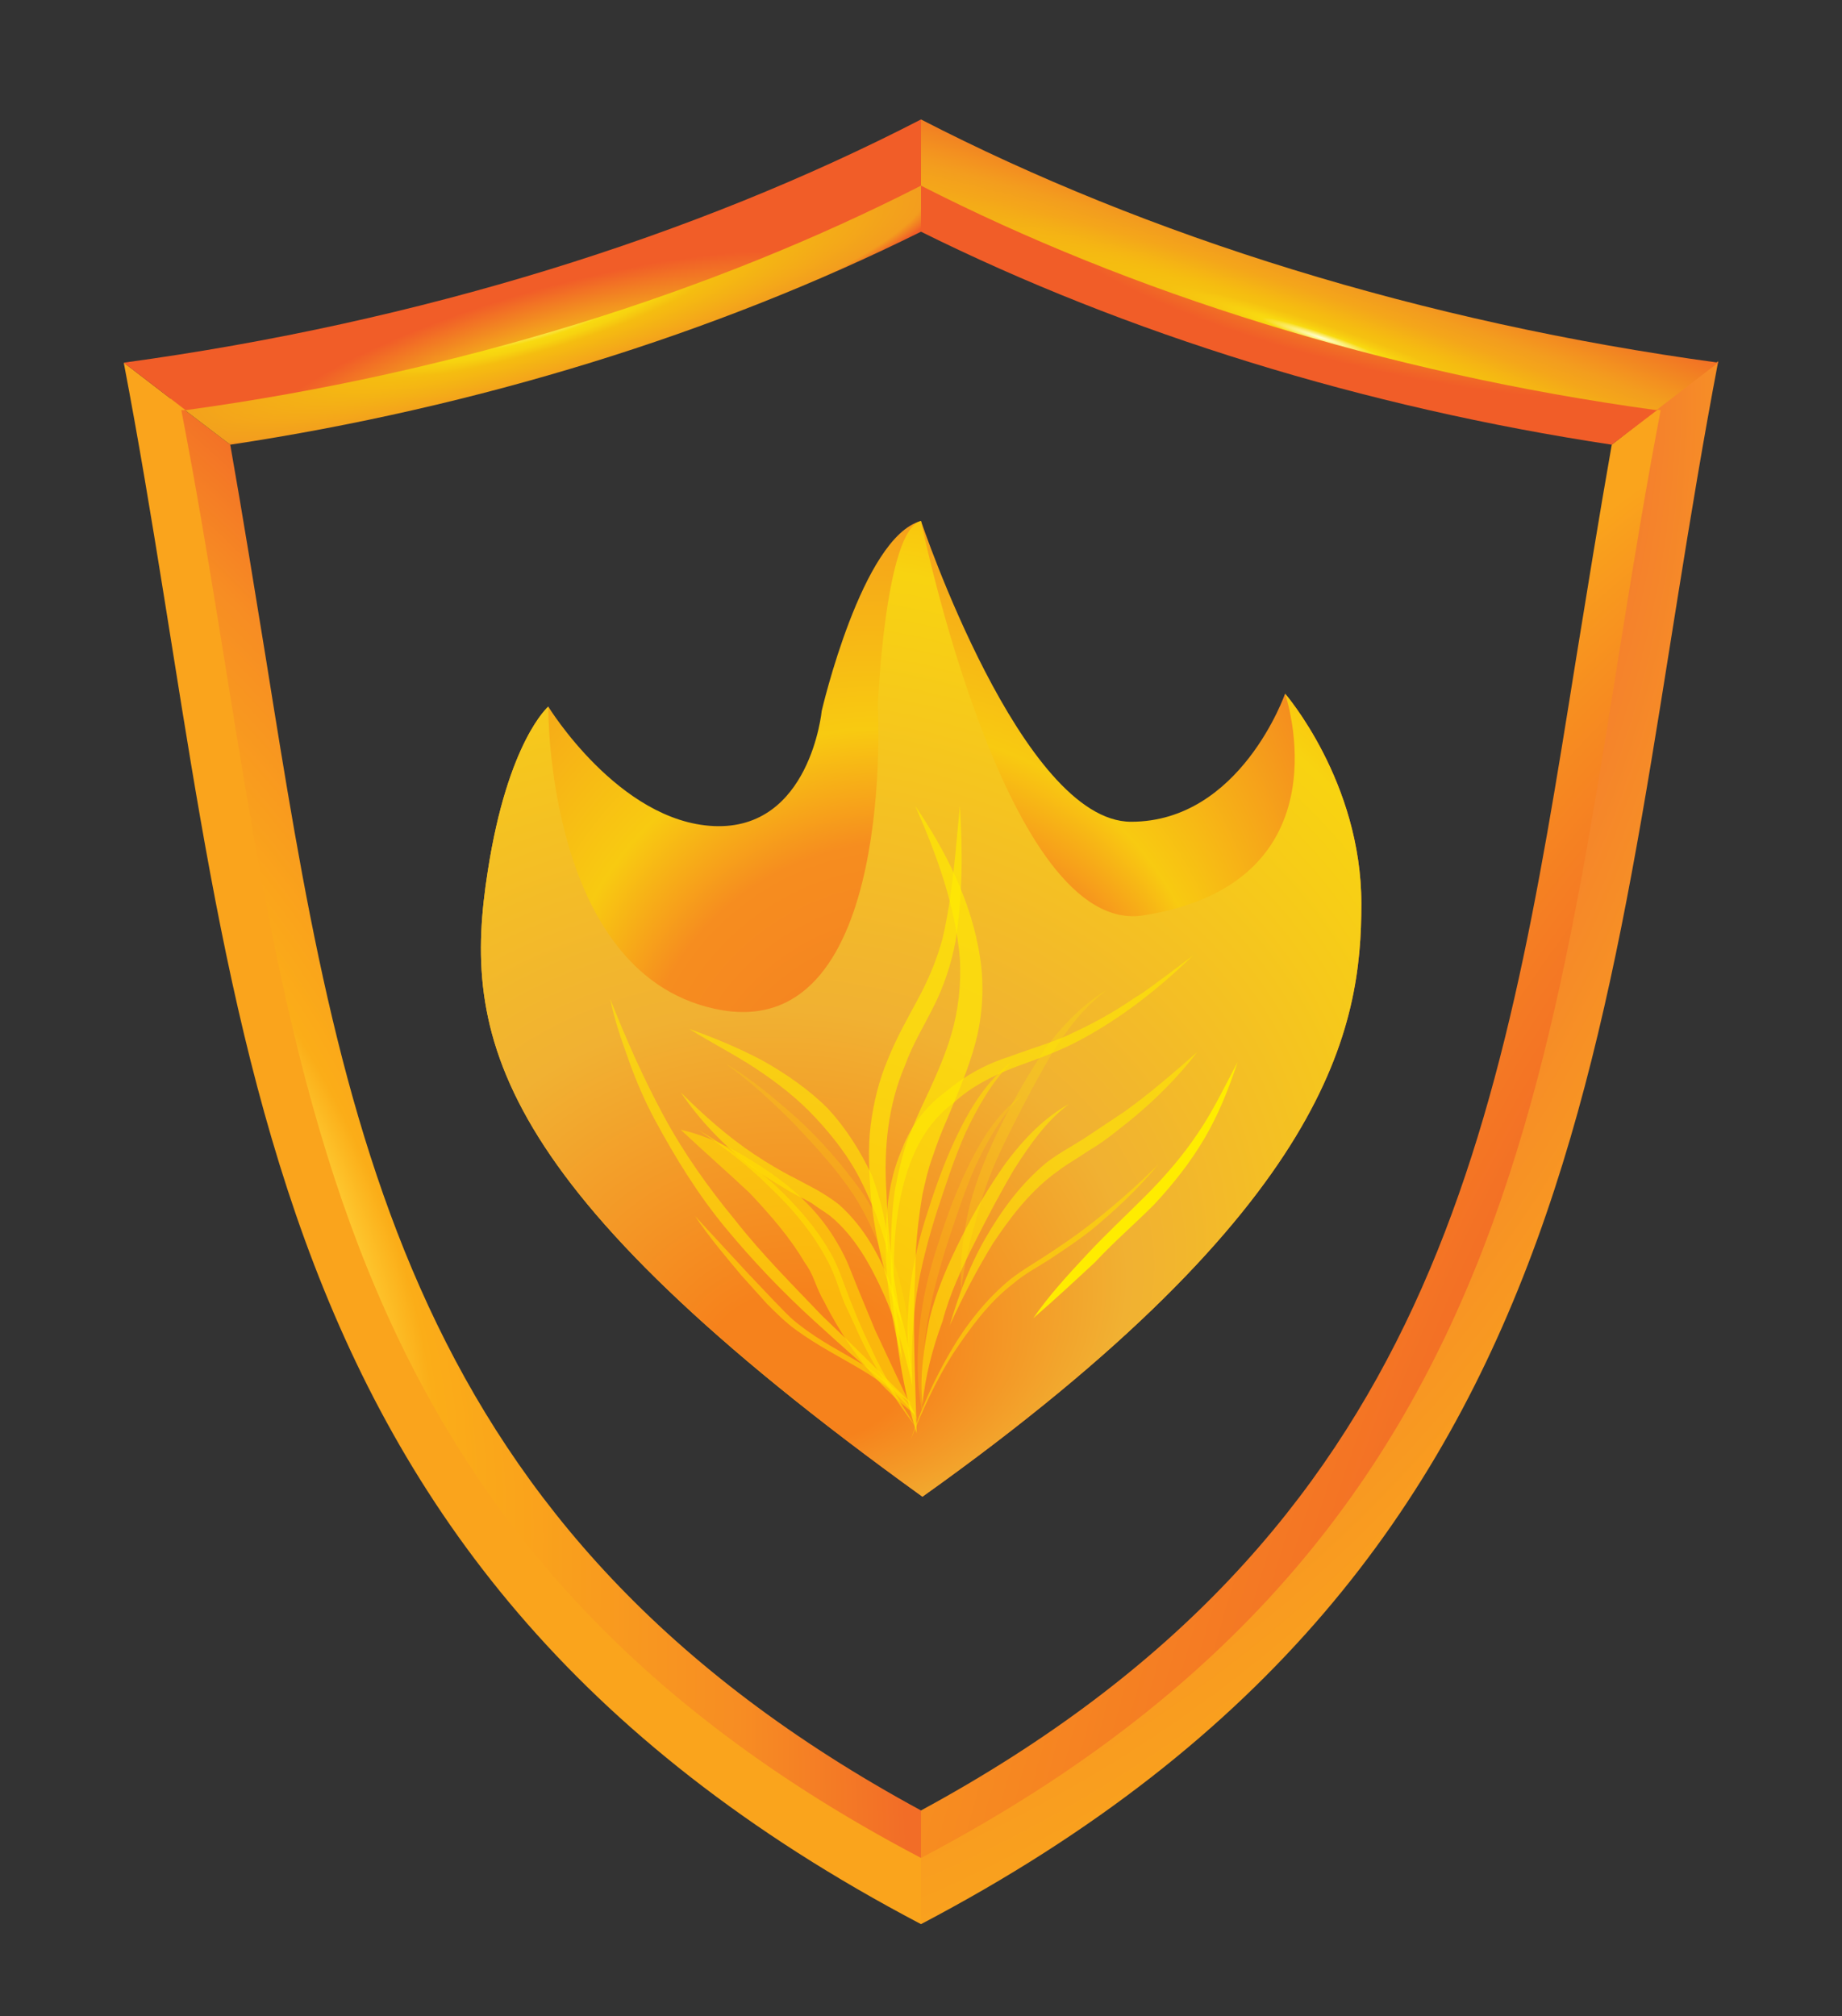 <?xml version="1.0" encoding="utf-8"?>
<!-- Generator: Adobe Illustrator 25.4.1, SVG Export Plug-In . SVG Version: 6.00 Build 0)  -->
<svg version="1.1" id="Layer_1" xmlns="http://www.w3.org/2000/svg" xmlns:xlink="http://www.w3.org/1999/xlink" x="0px" y="0px"
	 viewBox="0 0 128 140.1" style="enable-background:new 0 0 128 140.1;" xml:space="preserve">
<rect x="0" y="0" width="128" height="140.1" fill="#333333" stroke="none"/>
<style type="text/css">
	.st0{fill:url(#SVGID_1_);}
	.st1{fill:url(#SVGID_00000142166855244819803770000014521150390318276750_);}
	.st2{fill:url(#SVGID_00000029744730595201273160000012998271758440467877_);}
	.st3{fill:url(#SVGID_00000078725941512535221110000013314197343081184916_);}
	.st4{fill:url(#SVGID_00000156578592564670998500000017235960650455693215_);}
	.st5{fill:url(#SVGID_00000085228049373500065170000003750032295880772031_);}
	.st6{fill:url(#SVGID_00000122691022108207383920000006157402031452490133_);}
	.st7{fill:url(#SVGID_00000003082934660572054670000015903285855193119116_);}
	.st8{fill:url(#SVGID_00000138558757855956273150000007786039098279347841_);}
	.st9{fill:url(#SVGID_00000013915357844032875500000011340448187310315137_);}
	.st10{opacity:0.64;}
	.st11{fill:#FFEC00;}
	.st12{opacity:0.57;}
	.st13{opacity:0.22;}
	.st14{fill:#FFE000;}
</style>
<radialGradient id="SVGID_1_" cx="18.675" cy="378.541" r="124.409" fx="-99.805" fy="416.489" gradientTransform="matrix(-0.53 0.848 0.452 0.283 -42.123 2.491)" gradientUnits="userSpaceOnUse">
	<stop  offset="0.449" style="stop-color:#FFD238"/>
	<stop  offset="0.48" style="stop-color:#F26F33"/>
	<stop  offset="0.526" style="stop-color:#F16028"/>
	<stop  offset="1" style="stop-color:#FAA41C"/>
</radialGradient>
<path class="st0" d="M112,30.9c-0.9,5.1-1.7,10.1-2.5,15c-5.2,32.5-9.7,60.5-45.5,79.9v4.4c45.9-24.1,44.5-61.6,52.4-102.6
	c-0.1,0-0.1,0-0.2,0L112,30.9z"/>
<radialGradient id="SVGID_00000063600081188781705860000011300059953577690782_" cx="117.431" cy="-94.332" r="27.298" gradientTransform="matrix(0.976 0.216 6.081835e-02 -0.275 -11.647 -33.048)" gradientUnits="userSpaceOnUse">
	<stop  offset="1.245140e-02" style="stop-color:#F7E300"/>
	<stop  offset="0.528" style="stop-color:#F39D1E"/>
	<stop  offset="1" style="stop-color:#F15D28"/>
</radialGradient>
<path style="fill:url(#SVGID_00000063600081188781705860000011300059953577690782_);" d="M116.2,27.7C96.7,25,78.8,19.3,64,11.8v4.3
	c14.3,7.1,30.8,12.2,48,14.8L116.2,27.7z"/>
<radialGradient id="SVGID_00000173138280883333828920000006476298513996918413_" cx="-36.308" cy="52.397" r="43.212" fx="-46.964" fy="57.151" gradientTransform="matrix(0.895 -0.447 -1.137 -2.279 116.727 190.264)" gradientUnits="userSpaceOnUse">
	<stop  offset="0.197" style="stop-color:#FFD238"/>
	<stop  offset="0.264" style="stop-color:#FBAD18"/>
	<stop  offset="0.537" style="stop-color:#F78D23"/>
	<stop  offset="0.689" style="stop-color:#F26D27"/>
</radialGradient>
<path style="fill:url(#SVGID_00000173138280883333828920000006476298513996918413_);" d="M16,30.9c0.9,5.1,1.7,10.1,2.5,15
	c5.2,32.5,9.7,60.5,45.5,79.9v4.4C18.1,106.1,19.5,68.7,11.6,27.7c0.1,0,0.1,0,0.2,0L16,30.9z"/>
<radialGradient id="SVGID_00000157999164752616275420000010207856975047532220_" cx="1.796" cy="-567.754" r="30.296" fx="1.633" fy="-575.163" gradientTransform="matrix(0.957 -0.289 -5.329126e-02 -0.176 5.634 -78.245)" gradientUnits="userSpaceOnUse">
	<stop  offset="0" style="stop-color:#FFFFC0"/>
	<stop  offset="0.217" style="stop-color:#F8DA10"/>
	<stop  offset="0.295" style="stop-color:#F7D310"/>
	<stop  offset="0.407" style="stop-color:#F5BF10"/>
	<stop  offset="0.419" style="stop-color:#F5BD10"/>
	<stop  offset="0.92" style="stop-color:#F39D1E"/>
	<stop  offset="1" style="stop-color:#F15D28"/>
</radialGradient>
<path style="fill:url(#SVGID_00000157999164752616275420000010207856975047532220_);" d="M11.8,27.7C31.3,25,49.2,19.3,64,11.8v4.3
	c-14.3,7.1-30.8,12.2-48,14.8L11.8,27.7z"/>
<radialGradient id="SVGID_00000131334639884258960790000007217429588142188710_" cx="20.882" cy="51.273" r="105.934" fx="90.014" fy="101.284" gradientTransform="matrix(1 0 0 -1 0 92)" gradientUnits="userSpaceOnUse">
	<stop  offset="0" style="stop-color:#FCB116"/>
	<stop  offset="0.416" style="stop-color:#F5842B"/>
	<stop  offset="0.455" style="stop-color:#FFD238"/>
	<stop  offset="0.54" style="stop-color:#F27233"/>
	<stop  offset="1" style="stop-color:#FAA41C"/>
</radialGradient>
<path style="fill:url(#SVGID_00000131334639884258960790000007217429588142188710_);" d="M115.4,28.5c-7.7,40.2-6.3,76.9-51.4,100.6
	v4.6c48.6-25.5,47.1-65.1,55.4-108.6l-4.3,3.3C115.2,28.5,115.3,28.5,115.4,28.5z"/>
<radialGradient id="SVGID_00000137842565078203074790000004363058834150218647_" cx="118.903" cy="-556.669" r="103.769" fx="118.893" fy="-556.11" gradientTransform="matrix(0.95 0.313 2.671064e-02 -8.116115e-02 -6.355 -58.901)" gradientUnits="userSpaceOnUse">
	<stop  offset="0" style="stop-color:#FFFFCF"/>
	<stop  offset="4.120145e-02" style="stop-color:#F8DA10"/>
	<stop  offset="6.994733e-02" style="stop-color:#F7CC10"/>
	<stop  offset="0.107" style="stop-color:#F5C110"/>
	<stop  offset="0.148" style="stop-color:#F5BD10"/>
	<stop  offset="0.322" style="stop-color:#F4A61A"/>
	<stop  offset="0.434" style="stop-color:#F39D1E"/>
	<stop  offset="1" style="stop-color:#F15D28"/>
</radialGradient>
<path style="fill:url(#SVGID_00000137842565078203074790000004363058834150218647_);" d="M119.4,25.2C98.8,22.4,79.7,16.4,64,8.3
	v4.6c14.5,7.4,32.1,13,51.1,15.6L119.4,25.2z"/>
<radialGradient id="SVGID_00000048490479173726075620000000428508585398731447_" cx="82.731" cy="-12.598" r="78.568" fx="146.861" fy="-57.989" gradientTransform="matrix(1 0 0 -1 0 92)" gradientUnits="userSpaceOnUse">
	<stop  offset="0" style="stop-color:#F15E29"/>
	<stop  offset="0.56" style="stop-color:#FFD238"/>
	<stop  offset="0.59" style="stop-color:#F27430"/>
	<stop  offset="0.995" style="stop-color:#FAA41C"/>
</radialGradient>
<path style="fill:url(#SVGID_00000048490479173726075620000000428508585398731447_);" d="M12.6,28.5c7.8,40.3,6.4,77,51.4,100.6v4.6
	C15.4,108.2,16.9,68.6,8.6,25.2l4.3,3.3C12.8,28.5,12.7,28.5,12.6,28.5z"/>
<radialGradient id="SVGID_00000022558566836105077750000002282094433510556321_" cx="5.376" cy="-376.463" r="22.198" fx="4.473" fy="-376.94" gradientTransform="matrix(0.963 -0.269 -6.687430e-02 -0.239 8.415 -63.093)" gradientUnits="userSpaceOnUse">
	<stop  offset="1.245140e-02" style="stop-color:#F7E300"/>
	<stop  offset="0.528" style="stop-color:#F39D1E"/>
	<stop  offset="1" style="stop-color:#F15D28"/>
</radialGradient>
<path style="fill:url(#SVGID_00000022558566836105077750000002282094433510556321_);" d="M8.6,25.2C29.2,22.4,48.3,16.4,64,8.3v4.6
	c-14.5,7.4-32.1,13-51.1,15.6L8.6,25.2z"/>
<radialGradient id="SVGID_00000168795835409517603030000009182397514143153810_" cx="-45.509" cy="300.128" r="39.803" fx="-26.157" fy="325.609" gradientTransform="matrix(-0.538 0.843 0.847 0.541 -221.918 -62.951)" gradientUnits="userSpaceOnUse">
	<stop  offset="0" style="stop-color:#F37025"/>
	<stop  offset="0.466" style="stop-color:#F68D1F"/>
	<stop  offset="0.579" style="stop-color:#F8CA11"/>
	<stop  offset="1" style="stop-color:#F37624"/>
</radialGradient>
<path style="fill:url(#SVGID_00000168795835409517603030000009182397514143153810_);" d="M64,36.2c0,0,7,20.9,14.6,20.9
	s10.7-8.9,10.7-8.9s5.3,6.1,5.3,14.6s-2,20.9-30.5,41.2C34,82.3,32.1,71.9,33.9,60.5c1.4-9,4.2-11.4,4.2-11.4s4.9,8,11.5,8.3
	c6.7,0.3,7.5-8,7.5-8S59.9,37.3,64,36.2"/>
<radialGradient id="SVGID_00000026851825789114401170000012741051518739419524_" cx="60.243" cy="239.628" r="53.666" fx="86.463" fy="246.443" gradientTransform="matrix(-1.704611e-02 1 1.334 2.274508e-02 -270.416 5.452)" gradientUnits="userSpaceOnUse">
	<stop  offset="9.787926e-02" style="stop-color:#F6821C"/>
	<stop  offset="0.342" style="stop-color:#F1B132"/>
	<stop  offset="0.735" style="stop-color:#F8D311"/>
	<stop  offset="0.984" style="stop-color:#FF9000"/>
</radialGradient>
<path style="fill:url(#SVGID_00000026851825789114401170000012741051518739419524_);" d="M64,36.2c0,0,5.9,29,15.5,27.4
	c14.3-2.3,9.8-15.4,9.8-15.4s5.3,6.1,5.3,14.6s-2,20.9-30.5,41.2C34,82.3,32.1,71.9,33.9,60.5c1.4-9,4.2-11.4,4.2-11.4
	s-0.2,19,12.1,21.1C62.3,72.2,61,49,61,49S61.5,36.8,64,36.2"/>
<g class="st10">
	<path class="st11" d="M62.7,92.1c-1.1-2.9-1.9-6-2.2-9.1c-0.1-1.6-0.2-3.2,0-4.8c0.2-1.6,0.6-3.2,1.2-4.6c0.6-1.5,1.4-2.9,2.1-4.2
		c0.7-1.3,1.3-2.7,1.7-4.2c0.7-3,0.9-6.1,1.2-9.2l0,0c0.2,3.1,0.2,6.2-0.3,9.4c-0.3,1.6-0.8,3.1-1.5,4.5s-1.5,2.7-2,4.1
		c-1.2,2.8-1.5,5.8-1.3,8.9C61.7,86,62.1,89.1,62.7,92.1L62.7,92.1z"/>
</g>
<g class="st12">
	<path class="st11" d="M62.7,94.5c-0.9-3.2-1.3-6.5-1.1-9.8c0.1-1.7,0.4-3.3,1.1-4.9c0.6-1.6,1.7-3,3.1-4c1.3-1.1,2.8-1.9,4.4-2.4
		c1.6-0.6,3.1-1,4.5-1.7c1.5-0.7,2.9-1.5,4.2-2.4c0.7-0.4,1.3-0.9,2-1.4l2-1.5l0,0c-2.4,2.3-4.9,4.3-7.9,5.9c-1.5,0.8-3,1.3-4.6,1.9
		c-1.5,0.6-2.9,1.3-4.1,2.4c-2.6,1.9-3.6,5.1-4,8.3c-0.2,1.6-0.2,3.2-0.2,4.8C62.3,91.2,62.5,92.9,62.7,94.5L62.7,94.5z"/>
</g>
<g class="st13">
	<path class="st11" d="M66.8,89.7c-0.1-2,0.1-4,0.6-6c0.5-1.9,1.3-3.8,2.2-5.6c0.9-1.8,1.9-3.5,3-5.2c1.2-1.6,2.6-3.1,4.3-4.1l0,0
		c-1.6,1.2-2.8,2.8-3.8,4.4c-1,1.7-1.9,3.4-2.8,5.2c-0.9,1.8-1.7,3.5-2.2,5.4C67.5,85.8,67,87.7,66.8,89.7L66.8,89.7z"/>
</g>
<g class="st12">
	<path class="st14" d="M63.4,95.9c-0.4-1.9-0.4-4-0.2-6s0.7-4,1.3-5.8c0.6-1.9,1.3-3.8,2.2-5.6c0.9-1.8,2-3.5,3.6-4.7l0,0
		c-1.4,1.4-2.4,3.2-3.2,4.9c-0.8,1.8-1.4,3.7-2,5.5c-0.6,1.9-1.1,3.8-1.4,5.7C63.4,92,63.3,93.9,63.4,95.9L63.4,95.9z"/>
</g>
<g class="st13">
	<path class="st14" d="M64.1,98.2c-0.4-1.9-0.4-4-0.2-6s0.7-4,1.3-5.8c0.6-1.9,1.3-3.8,2.2-5.6c0.9-1.8,2-3.5,3.6-4.7l0,0
		c-1.4,1.4-2.4,3.2-3.2,4.9c-0.8,1.8-1.4,3.7-2,5.5c-0.6,1.9-1.1,3.8-1.4,5.7C64.1,94.3,64,96.2,64.1,98.2L64.1,98.2z"/>
</g>
<g class="st12">
	<path class="st11" d="M66,92.1c0.6-2.1,1.4-4.2,2.5-6.1s2.4-3.7,4.2-5.2c0.9-0.7,1.9-1.2,2.8-1.8c0.9-0.6,1.8-1.2,2.7-1.8
		c1.8-1.3,3.4-2.7,5-4.1l0,0c-1.3,1.7-2.9,3.3-4.6,4.7c-0.9,0.7-1.7,1.4-2.7,2c-0.5,0.3-0.9,0.6-1.4,0.9s-0.9,0.6-1.3,0.9
		c-1.7,1.3-3,3-4.2,4.8C67.9,88.2,66.9,90.1,66,92.1L66,92.1z"/>
</g>
<g class="st12">
	<path class="st11" d="M64.1,97.6c-0.2-2,0.1-4,0.5-6c0.5-2,1.3-3.8,2.2-5.6c0.9-1.8,1.9-3.5,3.1-5.2c1.2-1.6,2.6-3.1,4.4-4.1l0,0
		c-1.6,1.2-2.7,2.8-3.8,4.5c-1,1.7-1.9,3.4-2.8,5.2c-0.9,1.8-1.7,3.5-2.2,5.4C64.8,93.7,64.3,95.6,64.1,97.6L64.1,97.6z"/>
</g>
<g class="st12">
	<path class="st14" d="M63.3,100c0.7-2.1,1.6-4.1,2.7-6s2.5-3.7,4.2-5.1c0.9-0.7,1.8-1.2,2.7-1.8c0.9-0.6,1.8-1.2,2.7-1.9
		c1.7-1.3,3.4-2.8,4.9-4.3l0,0c-1.4,1.7-3,3.2-4.7,4.6c-0.9,0.7-1.8,1.3-2.7,1.9c-0.9,0.6-1.9,1.1-2.7,1.8c-1.7,1.3-3,3.1-4.2,4.9
		C65,96,64.1,98,63.3,100L63.3,100z"/>
</g>
<g class="st13">
	<path class="st14" d="M63.2,94.9c-0.2-2.1-0.7-4.2-1.3-6.2c-0.7-2-1.5-4-2.6-5.7c-1.2-1.8-2.6-3.3-4.1-4.9c-1.5-1.5-3.1-3-4.8-4.2
		l0,0c1.9,1.1,3.5,2.5,5.1,3.9c1.6,1.5,3,3.1,4.3,4.9s2,3.9,2.6,5.9C63,90.6,63.3,92.8,63.2,94.9L63.2,94.9z"/>
</g>
<g class="st12">
	<path class="st11" d="M63.4,96.3c-0.5-2.2-1.1-4.4-2-6.4s-2-4-3.7-5.4c-0.4-0.3-0.9-0.6-1.3-0.9c-0.5-0.3-1-0.5-1.5-0.8
		c-1-0.6-2-1.2-2.9-1.9c-1.8-1.4-3.4-3.1-4.7-5l0,0c1.6,1.6,3.3,3.1,5.1,4.3c0.9,0.6,1.9,1.2,2.9,1.7l1.5,0.8c0.5,0.3,1,0.6,1.5,1
		c1.8,1.6,2.9,3.7,3.7,5.8C62.8,91.7,63.3,94,63.4,96.3L63.4,96.3z"/>
</g>
<g>
	<path class="st11" d="M71.8,91.6c1.1-1.6,2.4-3,3.7-4.4c1.3-1.4,2.7-2.7,4.1-4.1c1.3-1.3,2.6-2.8,3.6-4.3c1.1-1.6,1.9-3.3,2.8-5
		l0,0c-0.6,1.8-1.3,3.6-2.3,5.3c-1,1.7-2.2,3.2-3.5,4.6c-1.4,1.4-2.8,2.6-4.1,4C74.7,89,73.3,90.3,71.8,91.6L71.8,91.6z"/>
</g>
<g class="st12">
	<path class="st11" d="M61.7,87.1c-0.4-1.8-1.1-3.5-1.9-5.1c-0.8-1.6-1.9-3-3.1-4.3c-1.2-1.3-2.6-2.4-4.1-3.4s-3.1-1.8-4.7-2.8l0,0
		c1.7,0.6,3.4,1.3,5.1,2.2c1.6,0.9,3.2,2,4.5,3.3c1.3,1.4,2.3,3,3.1,4.7C61.2,83.4,61.7,85.2,61.7,87.1L61.7,87.1z"/>
</g>
<g class="st12">
	<path class="st11" d="M63.4,97.6c-2.4-1.8-4.6-3.8-6.8-5.8s-4.3-4.2-6.2-6.5s-3.5-4.9-4.9-7.5c-0.7-1.3-1.3-2.7-1.8-4.1
		s-1-2.8-1.3-4.3l0,0c1.1,2.8,2.3,5.5,3.7,8.1s3.1,5,5,7.3c1.8,2.3,3.9,4.4,6,6.6C59.2,93.4,61.3,95.5,63.4,97.6L63.4,97.6z"/>
</g>
<g class="st12">
	<path class="st14" d="M48.3,84.5c1.2,1.3,2.4,2.6,3.6,3.9l1.8,1.9c0.6,0.6,1.2,1.3,1.9,1.8c1.4,1.1,3,1.9,4.5,2.8
		c1.5,1,2.9,2.2,3.7,3.8l0,0c-0.9-1.5-2.4-2.6-3.9-3.5s-3.1-1.7-4.6-2.8c-0.7-0.5-1.4-1.2-2-1.8l-1.8-2C50.5,87.4,49.3,86,48.3,84.5
		L48.3,84.5z"/>
</g>
<g class="st12">
	<path class="st14" d="M47.3,78.5c2.2,0.5,4.2,1.6,6.1,2.9c1.9,1.3,3.6,2.9,4.8,5c0.3,0.5,0.6,1.1,0.8,1.6l0.6,1.5l1.2,2.9
		c0.9,1.9,1.8,3.9,2.8,5.9c-1.8-1.4-3.3-3-4.6-4.9c-0.6-0.9-1.2-1.9-1.7-2.9c-0.3-0.5-0.5-1-0.7-1.5s-0.4-0.9-0.7-1.3
		c-1-1.7-2.3-3.2-3.8-4.8C50.5,81.4,48.9,80,47.3,78.5z"/>
</g>
<g class="st12">
	<path class="st14" d="M48.5,78.5c1.9,1.1,3.7,2.4,5.3,3.8c1.6,1.5,3.1,3.2,4.1,5.1c0.5,1,0.8,2,1.2,3s0.8,2,1.3,3
		c0.9,2,2,3.8,3.2,5.7l0,0c-1.3-1.7-2.5-3.6-3.5-5.5c-0.5-1-0.9-2-1.4-3c-0.4-1-0.7-2.1-1.2-3c-1-1.9-2.4-3.6-4-5.1
		C52,81,50.3,79.7,48.5,78.5L48.5,78.5z"/>
</g>
<g class="st10">
	<path class="st11" d="M63.7,99.6c-1.1-3.6-1.6-7.4-1.8-11.2c0-1.9,0-3.8,0.3-5.8c0.2-1,0.4-1.9,0.7-2.9c0.3-0.9,0.7-1.8,1.1-2.7
		c0.8-1.7,1.6-3.4,2.1-5.1s0.7-3.5,0.6-5.3c-0.3-3.6-1.6-7.2-3.1-10.6l0,0c2.1,3.1,3.9,6.6,4.5,10.5c0.3,1.9,0.2,4-0.3,5.9
		s-1.3,3.7-2,5.4c-0.4,0.9-0.7,1.7-1,2.6c-0.3,0.8-0.5,1.7-0.7,2.6c-0.3,1.8-0.5,3.6-0.5,5.5C63.4,92.1,63.6,95.8,63.7,99.6
		L63.7,99.6z"/>
</g>
</svg>
